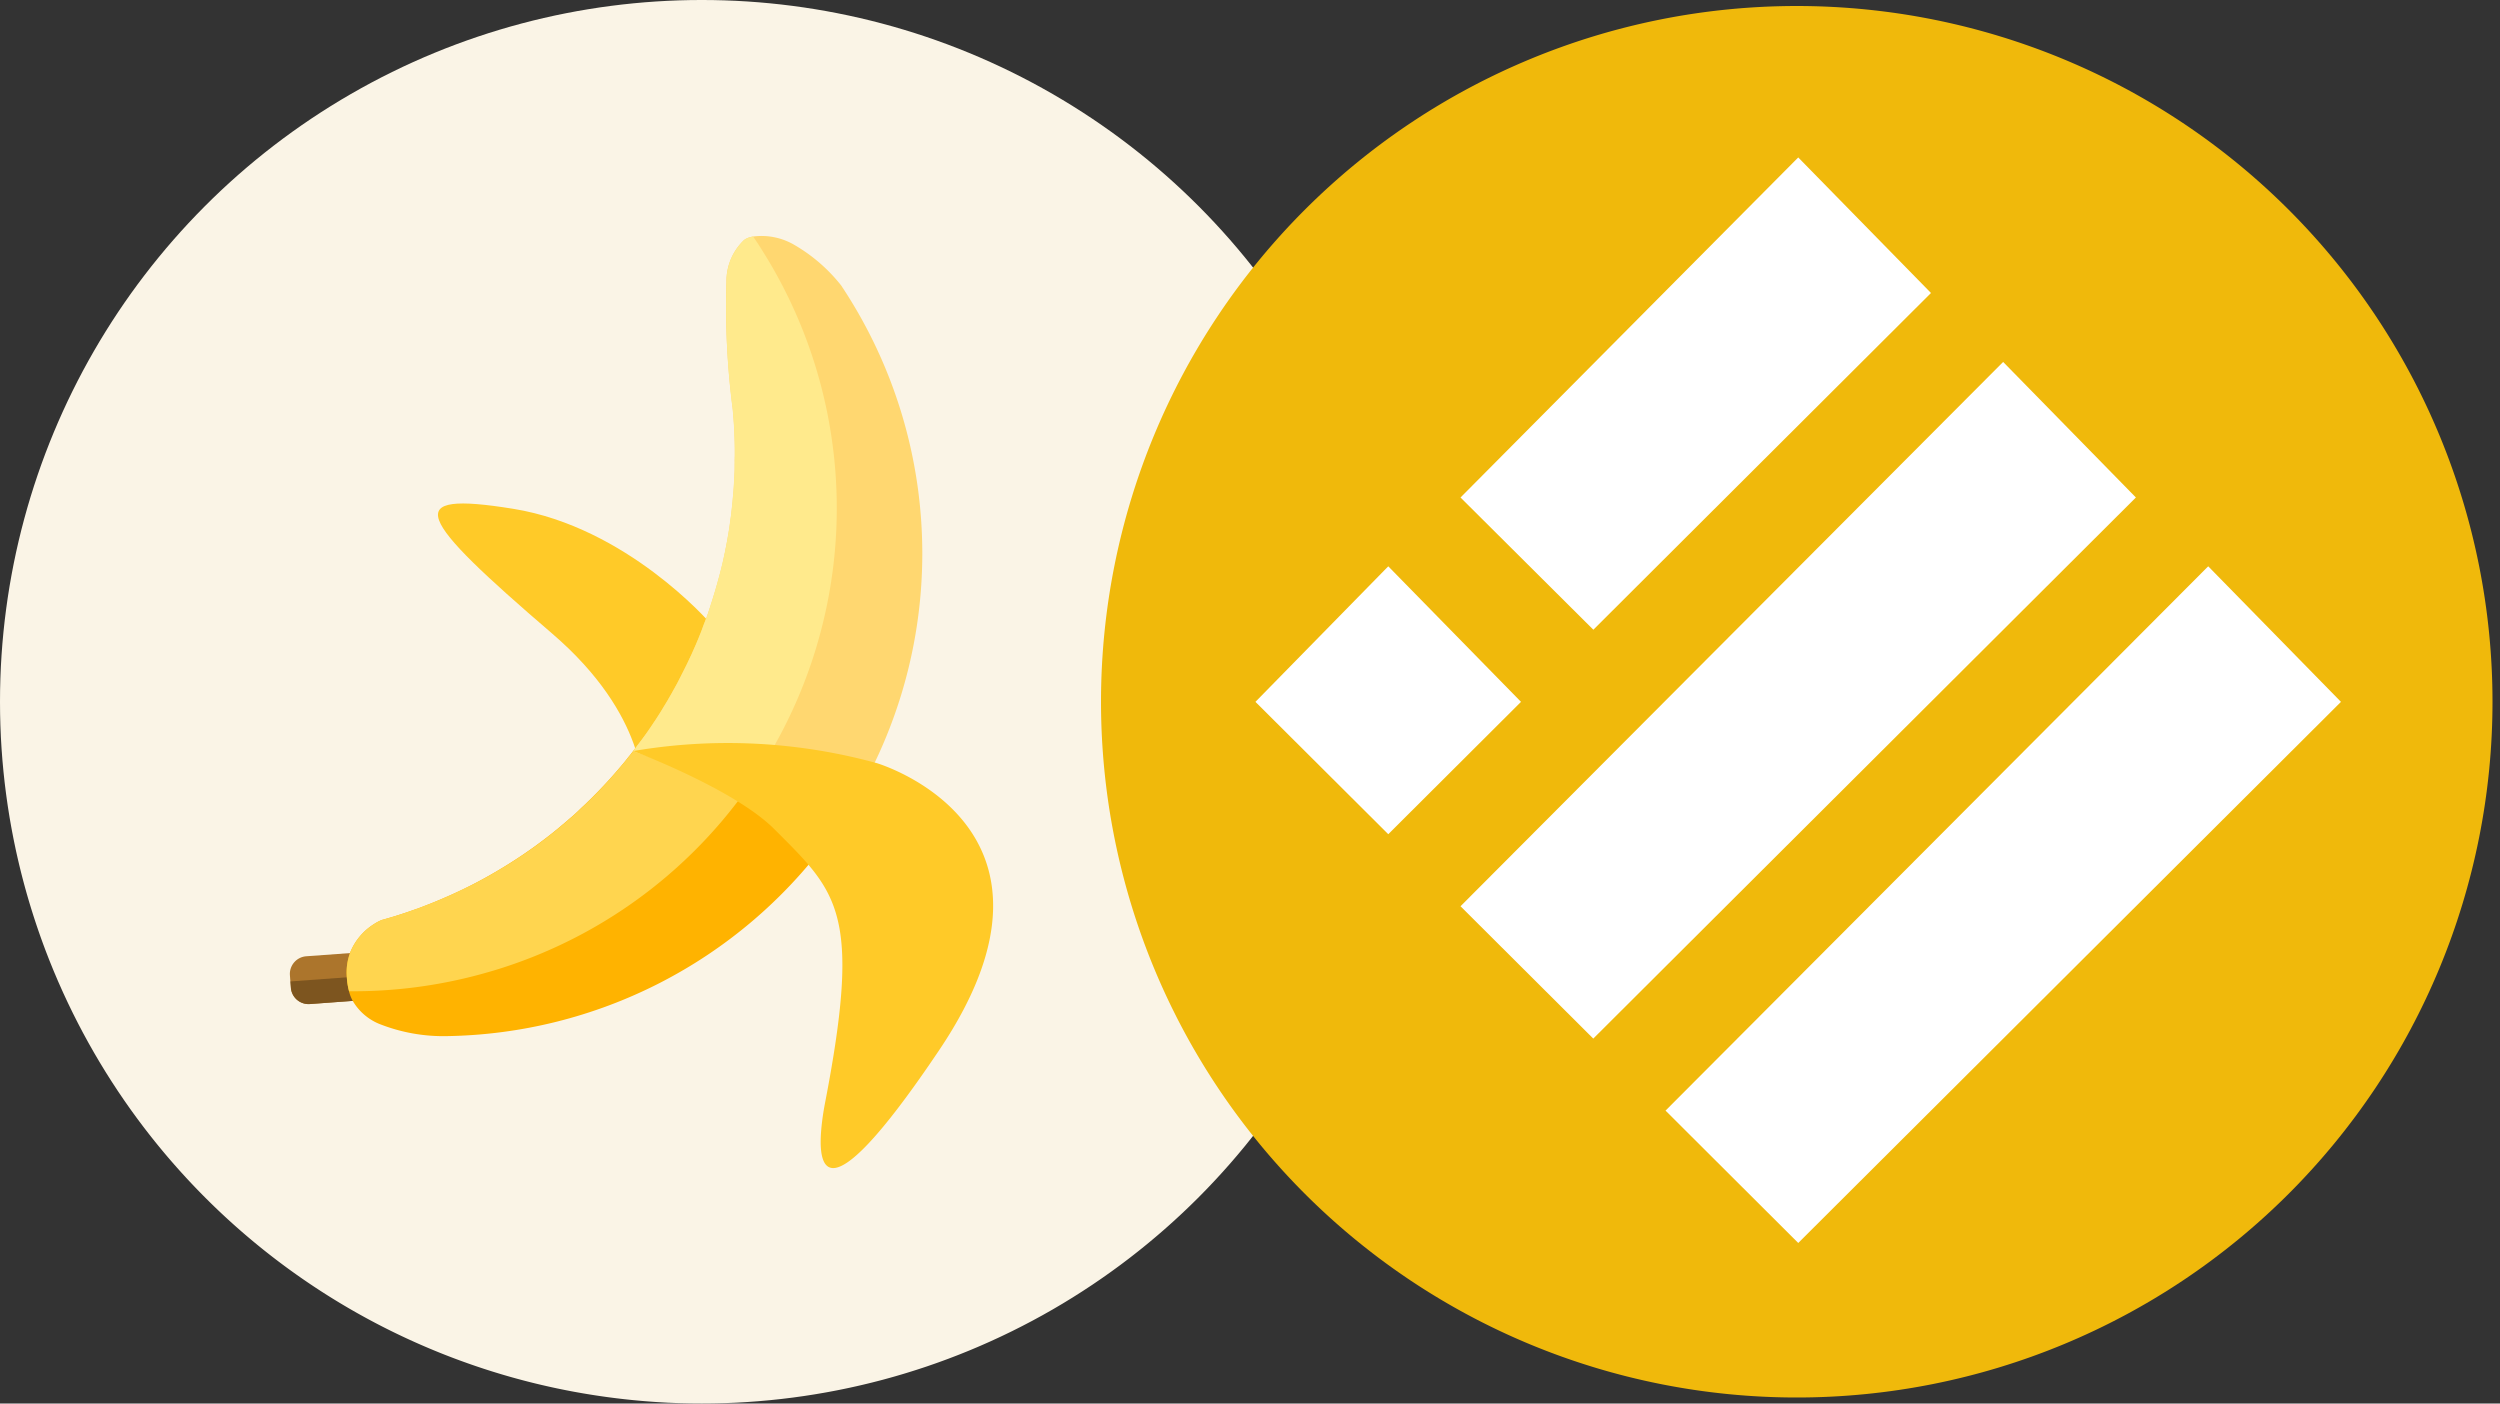 <svg xmlns="http://www.w3.org/2000/svg" xmlns:xlink="http://www.w3.org/1999/xlink" width="114" height="64" viewBox="0 0 114 64">
  <rect x="0" y="0" width="114" height="64" fill="#333333" stroke="none"/>
  <defs>
    <style>
      .cls-1, .cls-17 {
        fill: #fff;
      }

      .cls-2 {
        clip-path: url(#clip-path);
      }

      .cls-3 {
        clip-path: url(#clip-path-2);
      }

      .cls-4 {
        fill: #faf4e6;
      }

      .cls-5 {
        fill: #ffca28;
      }

      .cls-6 {
        fill: #ac752c;
      }

      .cls-7 {
        fill: #7d551f;
      }

      .cls-8 {
        fill: #ffb300;
      }

      .cls-9 {
        fill: #ffd54f;
      }

      .cls-10 {
        fill: #ffd770;
      }

      .cls-11 {
        fill: #ffea8c;
      }

      .cls-12 {
        clip-path: url(#clip-path-3);
      }

      .cls-13 {
        clip-path: url(#clip-path-4);
      }

      .cls-14 {
        clip-path: url(#clip-path-5);
      }

      .cls-15 {
        fill: #f0b90b;
        fill-rule: evenodd;
      }

      .cls-16 {
        clip-path: url(#clip-path-6);
      }

      .cls-17 {
        stroke: #f0b90b;
        stroke-width: 0.148px;
      }
    </style>
    <clipPath id="clip-path">
      <circle id="Ellipse_5688" data-name="Ellipse 5688" class="cls-1" cx="32" cy="32" r="32" transform="translate(-22355 -18210)"/>
    </clipPath>
    <clipPath id="clip-path-2">
      <circle id="Ellipse_5563" data-name="Ellipse 5563" class="cls-1" cx="32" cy="32" r="32" transform="translate(-24429 -24913)"/>
    </clipPath>
    <clipPath id="clip-path-3">
      <circle id="Ellipse_5689" data-name="Ellipse 5689" class="cls-1" cx="32" cy="32" r="32" transform="translate(-22305 -18210)"/>
    </clipPath>
    <clipPath id="clip-path-4">
      <circle id="Ellipse_5451" data-name="Ellipse 5451" class="cls-1" cx="32" cy="32" r="32" transform="translate(-21640 -19772)"/>
    </clipPath>
    <clipPath id="clip-path-5">
      <rect id="Rectangle_7551" data-name="Rectangle 7551" width="63.863" height="64" transform="translate(275.145 144.684)"/>
    </clipPath>
    <clipPath id="clip-path-6">
      <rect id="Rectangle_7550" data-name="Rectangle 7550" width="50.051" height="50.051" transform="translate(281.983 151.521)"/>
    </clipPath>
  </defs>
  <g id="Group_20334" data-name="Group 20334" transform="translate(22355 18210)">
    <g id="Mask_Group_902" data-name="Mask Group 902" class="cls-2">
      <g id="Mask_Group_761" data-name="Mask Group 761" class="cls-3" transform="translate(2074 6703)">
        <g id="token" transform="translate(-24435.59 -24919.59)">
          <path id="Path_40627" data-name="Path 40627" class="cls-4" d="M70.59,38.59a32,32,0,0,1-32,32q-1.385,0-2.745-.119A32,32,0,1,1,70.59,38.59Z"/>
          <path id="Path_40628" data-name="Path 40628" class="cls-5" d="M35.894,42.639s.241-3.407-4.118-7.151C25.545,30.136,24.83,28.955,30,29.793s8.927,5.164,8.927,5.164"/>
          <path id="Path_40629" data-name="Path 40629" class="cls-6" d="M25.016,52.058l-.159-2.176-4.3.314a.808.808,0,0,0-.747.865l.041.567a.808.808,0,0,0,.865.746Z"/>
          <path id="Path_40630" data-name="Path 40630" class="cls-7" d="M25.016,52.058l-.079-1.088-5.1.373.021.286a.808.808,0,0,0,.865.746Z"/>
          <path id="Path_40631" data-name="Path 40631" class="cls-8" d="M44.005,44.615a11.958,11.958,0,0,0-2.553-2.045c-.91-.561-1.893-1.006-2.853-1.475a10.426,10.426,0,0,0-2.541-1.066c-.042.059-.083.12-.126.179s-.089.118-.131.177c-.094.134-.2.268-.3.4-.014.016-.024.035-.038.051-.043.056-.086.113-.131.169s-.1.118-.143.177c-.1.131-.209.26-.318.386q-.482.572-1.012,1.116c-.059.062-.118.121-.177.179-.094.1-.19.193-.289.286-.071.071-.139.136-.209.2s-.139.131-.209.2c-.013.013-.032.029-.045.043-.107.1-.214.2-.327.292-.027.021-.051.045-.078.066a1.621,1.621,0,0,1-.131.115l-.134.113c-.112.094-.222.19-.337.281-.158.131-.324.259-.49.385-.131.1-.265.2-.4.3l-.075.054c-.112.08-.222.158-.334.235l-.011.008c-.179.126-.364.249-.551.369q-.575.373-1.181.715a20.606,20.606,0,0,1-2.264,1.106c-.332.143-.669.273-1.012.4H25.6c-.172.061-.345.123-.52.182-.152.051-.305.1-.46.149-.209.064-.417.124-.626.182h0s-.059.024-.155.071c-.027.016-.059.034-.094.051l-.051.032c-.019.011-.035.024-.054.035A2.727,2.727,0,0,0,22.568,50a.5.5,0,0,0-.019.051,2.6,2.6,0,0,0-.143,1.106,3.158,3.158,0,0,0,.1.634h0V51.8a1.833,1.833,0,0,0,.168.429A2.5,2.5,0,0,0,23.86,53.27a7.91,7.91,0,0,0,3.121.567,22.052,22.052,0,0,0,17.324-8.879C44.209,44.841,44.11,44.729,44.005,44.615Z"/>
          <path id="Path_40632" data-name="Path 40632" class="cls-9" d="M38.6,41.1a10.426,10.426,0,0,0-2.541-1.066c-.042.059-.083.12-.126.179s-.089.118-.131.177-.089.118-.134.177-.11.149-.166.224c-.014.016-.024.035-.038.051-.043.056-.086.113-.131.169s-.1.118-.143.177-.1.118-.149.179-.113.143-.169.207c-.1.117-.2.231-.3.346l-.056.064c-.049.054-.1.109-.143.163-.107.118-.214.235-.327.35-.061.064-.119.13-.182.193l-.177.179c-.1.1-.193.19-.289.286l-.209.2c-.07.066-.139.131-.209.2-.013.013-.032.029-.045.043-.107.1-.214.2-.327.292-.027.021-.051.045-.078.066l-.131.115-.134.113c-.112.094-.222.19-.337.281l-.307.241c-.059.048-.121.1-.182.143-.131.1-.265.2-.4.3l-.075.054c-.112.08-.222.158-.334.235l-.011.008c-.088.061-.177.118-.267.177s-.19.128-.286.192c-.136.089-.276.172-.412.257l-.225.134c-.179.11-.361.214-.543.321-.126.067-.246.134-.369.2-.187.1-.372.2-.557.286l-.382.184c-.19.091-.385.182-.584.268-.126.054-.246.109-.372.163-.219.091-.439.179-.661.262l-.254.1c-.032.014-.067.024-.1.037H25.6c-.172.061-.345.123-.52.182-.152.051-.307.1-.46.149-.209.064-.417.124-.626.182h0s-.059.024-.155.071c-.027.016-.059.034-.094.051l-.051.032c-.019.011-.035.024-.054.035A2.727,2.727,0,0,0,22.568,50a.5.5,0,0,0-.019.051,2.6,2.6,0,0,0-.143,1.106,3.158,3.158,0,0,0,.1.634h.037a22.094,22.094,0,0,0,5.939-.768q.393-.107.786-.227A21.924,21.924,0,0,0,40.589,42.65c.1-.133.187-.27.279-.4C40.128,41.824,39.357,41.466,38.6,41.1Z"/>
          <path id="Path_40633" data-name="Path 40633" class="cls-10" d="M44.879,44.148l-4.288-1.509-5.125-1.8c.014-.016.024-.034.038-.051.056-.075.112-.15.166-.224s.088-.118.134-.177.089-.117.131-.177c.113-.152.222-.307.329-.465.071-.1.136-.207.207-.308.134-.206.267-.412.39-.624.046-.071.089-.143.131-.214.014-.021.026-.042.04-.066.071-.129.143-.254.219-.383s.15-.273.225-.407c.083-.158.163-.319.243-.477l.2-.4c.066-.133.136-.289.206-.434.021-.048.043-.094.061-.139.043-.1.086-.192.126-.286a.086.086,0,0,0,.011-.021c.059-.143.121-.281.177-.429a.906.906,0,0,0,.04-.1l.032-.08c.038-.1.071-.2.11-.3.032-.081.064-.164.094-.244s.061-.164.091-.247l.021-.061c.016-.051.035-.1.051-.155s.035-.1.051-.161c.115-.35.222-.7.321-1.057.048-.179.1-.357.143-.535.067-.257.126-.514.179-.776l.019-.08a.5.5,0,0,1,.011-.064c.061-.3.115-.6.166-.908.016-.1.032-.206.045-.308s.027-.2.043-.307.03-.241.043-.364c.009-.071.016-.147.024-.222.016-.131.026-.265.037-.4s.021-.242.03-.362c.013-.214.024-.423.034-.637.006-.107.009-.214.009-.327v-.121a.881.881,0,0,0,0-.123c0-.08,0-.163.006-.244V27.1c0-.311-.014-.618-.029-.929v-.048c-.016-.282-.038-.565-.064-.848v-.011a36.079,36.079,0,0,1-.292-5.819,2.592,2.592,0,0,1,.808-1.914.958.958,0,0,1,.187-.1h0a1.551,1.551,0,0,1,.214-.056h0a.015.015,0,0,1,.011,0,2.96,2.96,0,0,1,1.882.385,7.533,7.533,0,0,1,2.13,1.847,22.039,22.039,0,0,1-.071,24.551Z"/>
          <path id="Path_40634" data-name="Path 40634" class="cls-11" d="M40.591,42.639A22.024,22.024,0,0,0,41.6,18.418c-.131-.214-.267-.434-.4-.643-.086-.136-.179-.27-.268-.4a1.55,1.55,0,0,0-.214.056h-.005a.958.958,0,0,0-.187.1,2.584,2.584,0,0,0-.808,1.914A36.077,36.077,0,0,0,40,25.266v.011q.04.429.064.848v.048c.016.311.026.618.029.929v.278c0,.08,0,.164-.006.244a.882.882,0,0,1,0,.123v.121c0,.109,0,.219-.009.327-.011.214-.021.429-.034.637-.009.121-.016.241-.03.362s-.024.267-.037.4c-.008.071-.016.147-.024.222-.013.124-.026.244-.043.364-.016.1-.029.206-.043.307s-.029.207-.045.308c-.051.3-.1.607-.166.908,0,.021-.009.043-.011.064l-.019.08c-.053.262-.112.519-.179.776q-.069.269-.143.535c-.1.357-.206.707-.321,1.057-.016.056-.032.107-.051.161s-.034.1-.051.155l-.021.061c-.029.083-.059.164-.091.247s-.061.163-.094.244c-.038.1-.071.2-.11.3l-.032.08c-.011.032-.026.064-.04.1-.056.143-.118.286-.177.429a.075.075,0,0,1-.011.021c-.04.1-.083.192-.126.286-.019.046-.04.091-.061.139-.071.143-.136.292-.206.434s-.131.267-.2.4c-.08.158-.16.319-.243.477-.071.134-.15.268-.225.407s-.147.254-.219.383c-.014.024-.026.046-.04.066-.043.071-.086.143-.131.214-.123.214-.257.418-.39.624-.071.1-.136.206-.207.308-.107.158-.214.313-.329.465-.042.059-.088.118-.131.177s-.089.118-.134.177-.11.149-.166.224c-.014.016-.024.035-.038.051Z"/>
          <path id="Path_40635" data-name="Path 40635" class="cls-5" d="M35.463,40.838s4.61,1.729,6.437,3.562c2.884,2.885,3.992,3.771,2.316,12.461-.061.317-.113.636-.149.957-.163,1.445-.322,5.106,5.367-3.368,6.842-10.194-2.863-13.061-2.863-13.061a25.622,25.622,0,0,0-11.108-.551Z"/>
        </g>
      </g>
    </g>
    <g id="Mask_Group_905" data-name="Mask Group 905" class="cls-12">
      <g id="Mask_Group_732" data-name="Mask Group 732" class="cls-13" transform="translate(-665 1562)">
        <g id="BUSD_1_" data-name="BUSD (1)" class="cls-14" transform="translate(-21915.076 -19916.684)">
          <path id="Path_40541" data-name="Path 40541" class="cls-15" d="M275.282,176.684a31.726,31.726,0,1,1,31.726,31.726,31.726,31.726,0,0,1-31.726-31.726Z"/>
          <g id="Group_20041" data-name="Group 20041" class="cls-16">
            <g id="Group_20040" data-name="Group 20040" class="cls-16">
              <g id="Group_20039" data-name="Group 20039" class="cls-16">
                <path id="Path_40542" data-name="Path 40542" class="cls-17" d="M24.956.1l6.157,6.287-15.5,15.459L9.451,15.712Z" transform="translate(282.12 151.658)"/>
                <path id="Path_40543" data-name="Path 40543" class="cls-17" d="M34.3,9.425l6.157,6.287L15.609,40.49,9.451,34.351Z" transform="translate(282.12 151.658)"/>
                <path id="Path_40544" data-name="Path 40544" class="cls-17" d="M6.261,18.744l6.157,6.287L6.261,31.17.1,25.031Z" transform="translate(282.12 151.658)"/>
                <path id="Path_40545" data-name="Path 40545" class="cls-17" d="M43.651,18.744l6.157,6.287L24.956,49.81,18.8,43.67Z" transform="translate(282.12 151.658)"/>
              </g>
            </g>
          </g>
        </g>
      </g>
    </g>
  </g>
</svg>
